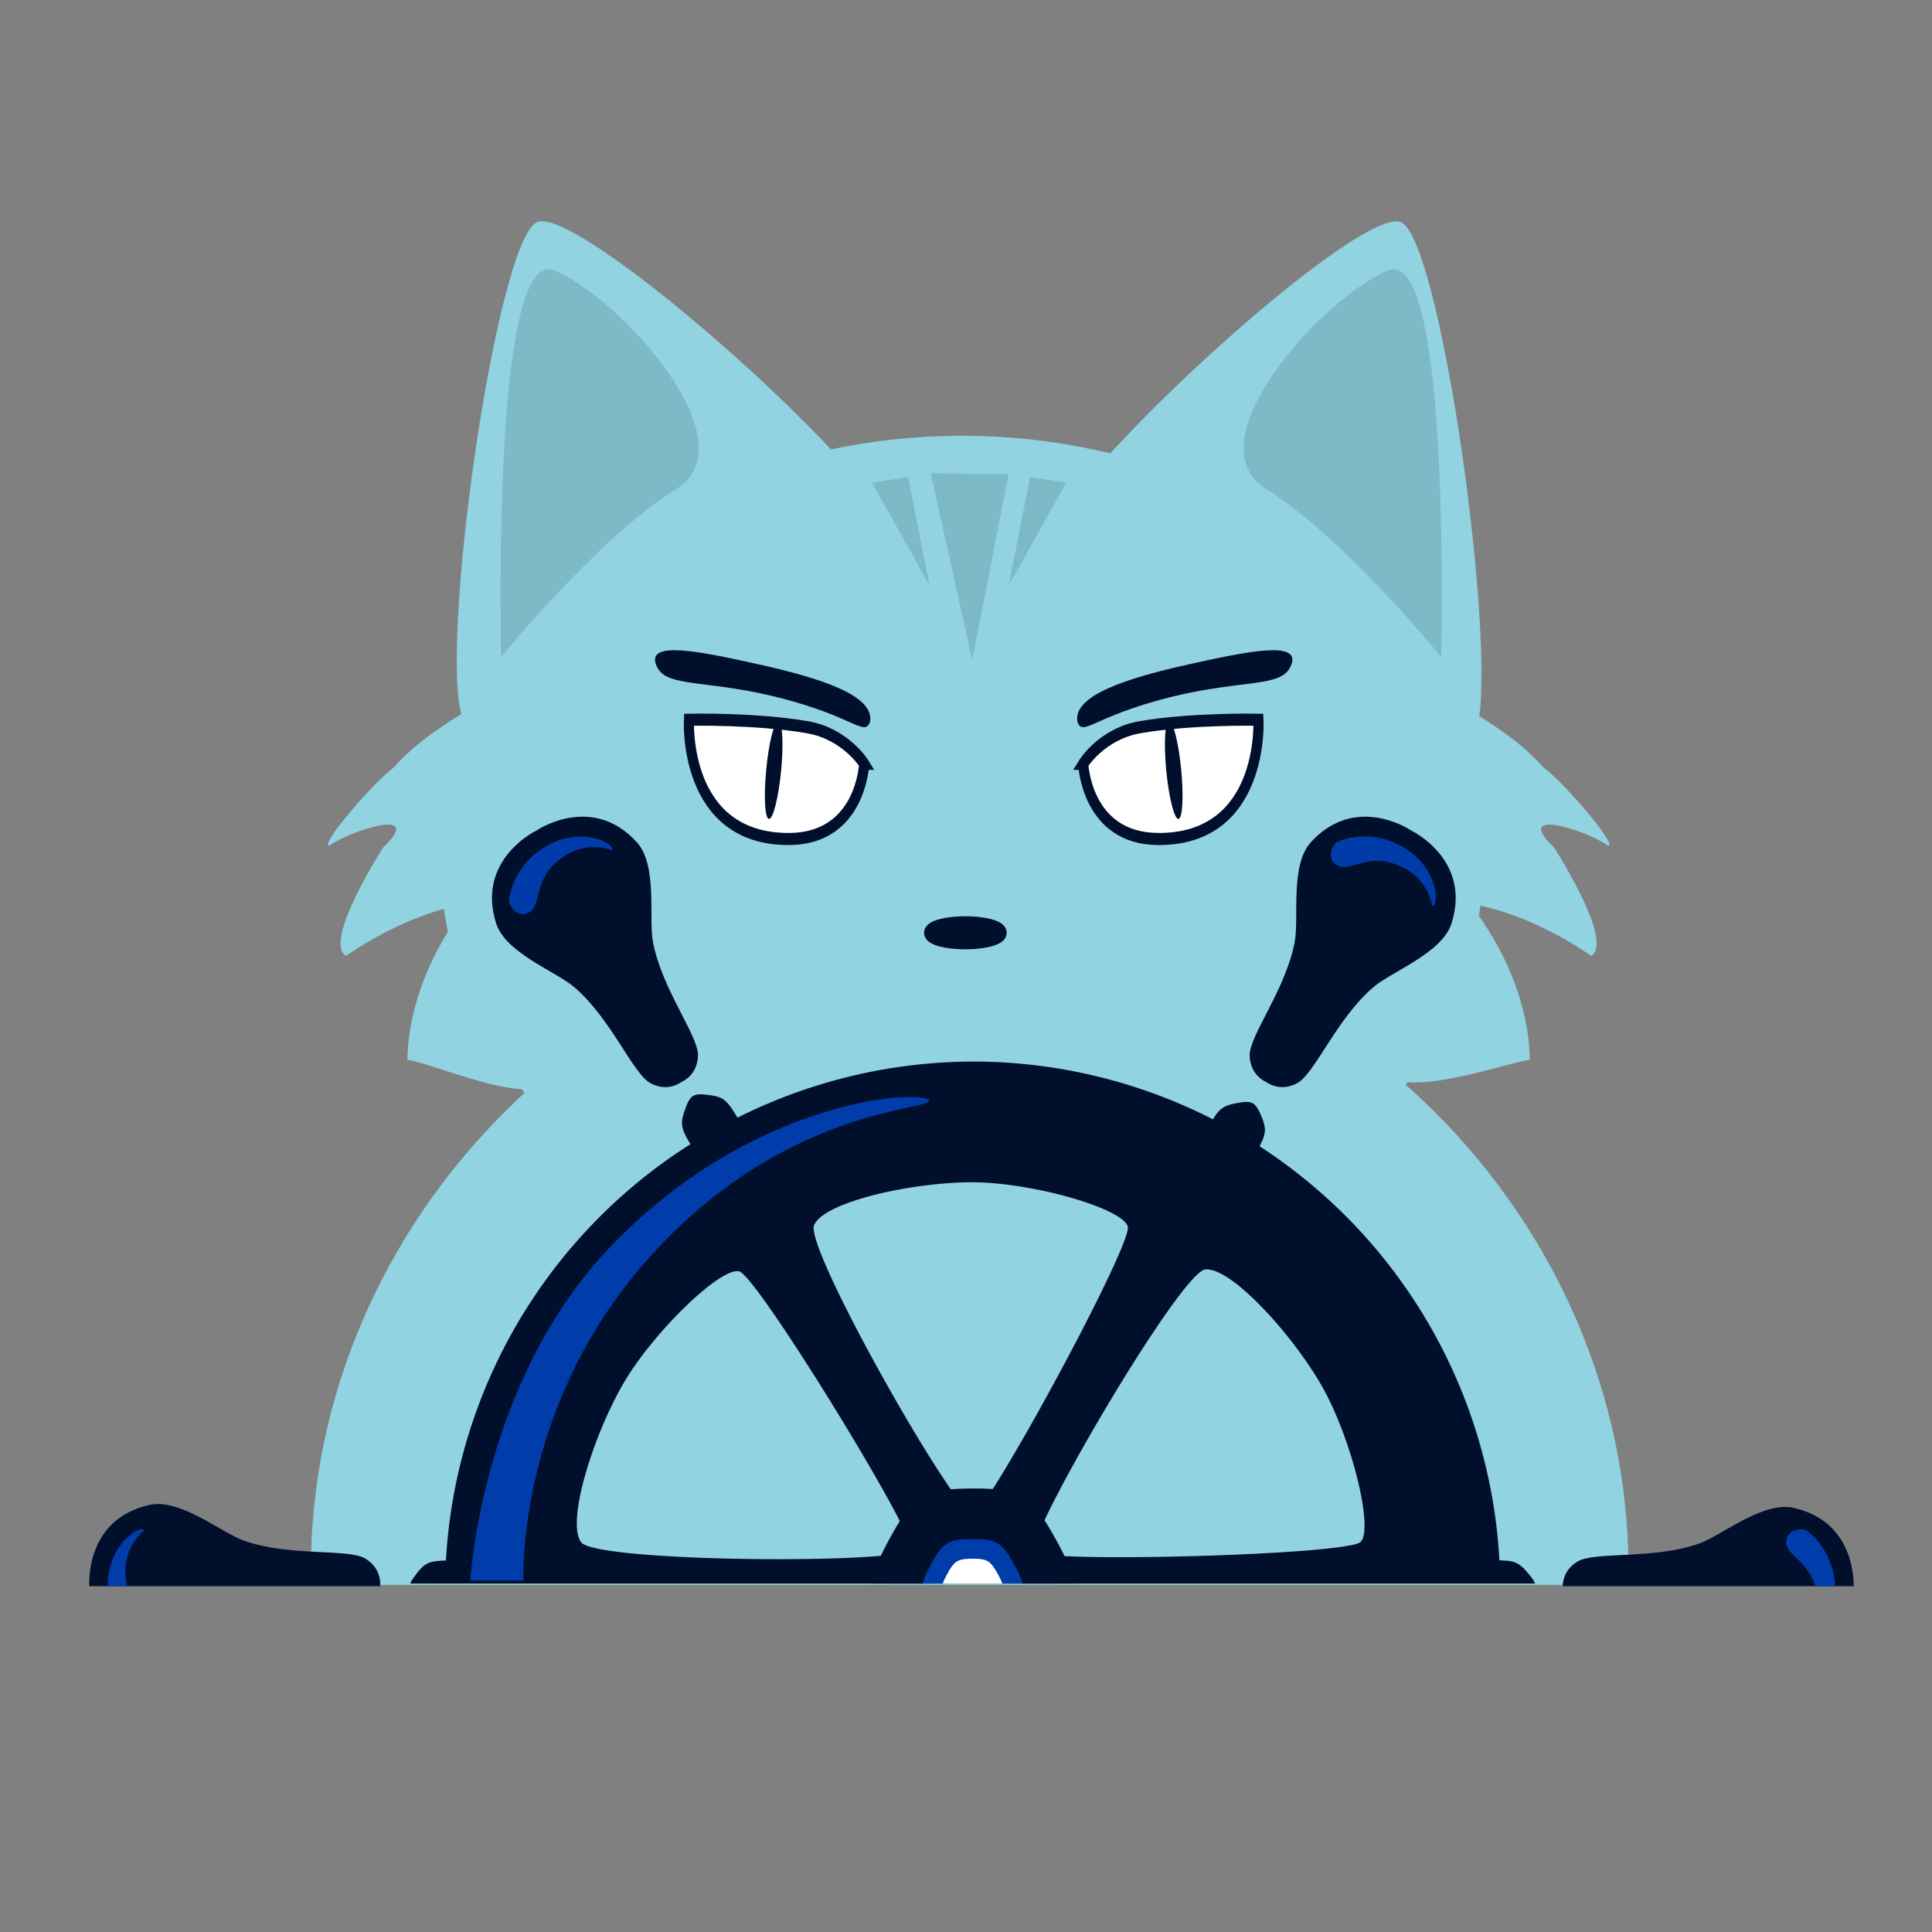 <?xml version="1.0" encoding="UTF-8" standalone="no"?>
<!-- Created with Inkscape (http://www.inkscape.org/) -->

<svg
   xmlns:dc="http://purl.org/dc/elements/1.1/"
   xmlns:cc="http://creativecommons.org/ns#"
   xmlns:rdf="http://www.w3.org/1999/02/22-rdf-syntax-ns#"
   xmlns:svg="http://www.w3.org/2000/svg"
   xmlns="http://www.w3.org/2000/svg"
   xmlns:sodipodi="http://sodipodi.sourceforge.net/DTD/sodipodi-0.dtd"
   xmlns:inkscape="http://www.inkscape.org/namespaces/inkscape"
   width="650"
   height="650"
   viewBox="0 0 171.979 171.979"
   version="1.1"
   id="svg8"
   inkscape:export-filename="/Volumes/Data/work/graphics/shipcat_logo_mini1.png"
   inkscape:export-xdpi="96"
   inkscape:export-ydpi="96"
   inkscape:version="0.92.2 5c3e80d, 2017-08-06"
   sodipodi:docname="shipcat_logo.svg">
  <rect x="0" y="0" width="171.979" height="171.979" fill="#808080" stroke="none"/>
  <defs
     id="defs2" />
  <sodipodi:namedview
     id="base"
     pagecolor="#ffffff"
     bordercolor="#666666"
     borderopacity="1.0"
     inkscape:pageopacity="0.0"
     inkscape:pageshadow="2"
     inkscape:zoom="0.3327989"
     inkscape:cx="553.14861"
     inkscape:cy="773.5301"
     inkscape:document-units="mm"
     inkscape:current-layer="g4812"
     showgrid="false"
     showguides="true"
     inkscape:guide-bbox="true"
     inkscape:window-width="1680"
     inkscape:window-height="925"
     inkscape:window-x="0"
     inkscape:window-y="1"
     inkscape:window-maximized="1"
     units="px">
    <sodipodi:guide
       position="-69.279,459.195"
       orientation="0,1"
       id="guide3721"
       inkscape:locked="false" />
    <sodipodi:guide
       position="-374.817,293.991"
       orientation="1,0"
       id="guide3723"
       inkscape:locked="false" />
    <sodipodi:guide
       position="196.759,147.569"
       orientation="0,1"
       id="guide6571"
       inkscape:locked="false" />
  </sodipodi:namedview>
  <g
     inkscape:label="Layer 1"
     inkscape:groupmode="layer"
     id="layer1"
     transform="translate(0,-125.021)">
    <g
       id="g5108"
       transform="matrix(-0.892,0,0,1.006,185.539,-6.063)" />
    <g
       id="g5956"
       transform="translate(285.708,107.252)">
      <g
         transform="translate(-15.525,116.869)"
         id="g5455">
        <path
           inkscape:connector-curvature="0"
           id="path4838"
           d="m -183.867,-17.371 c -32.39,-7e-6 -58.647,26.86 -58.647,58.036 0.011,0.438 0.027,0.876 0.048,1.313 h 117.178 c 0.028,-0.437 0.051,-0.875 0.068,-1.313 -8e-5,-31.175 -26.257,-58.036 -58.647,-58.036 z"
           style="fill:#91d3e1;fill-opacity:1;stroke:none;stroke-width:1.349;stroke-miterlimit:4;stroke-dasharray:none;stroke-opacity:0.941"
           sodipodi:nodetypes="ccccccc" />
        <ellipse
           ry="37.881"
           rx="46.403"
           cy="-22.428"
           cx="-184.553"
           id="ellipse4840"
           style="fill:#91d3e1;fill-opacity:1;stroke:none;stroke-width:1.284;stroke-miterlimit:4;stroke-dasharray:none;stroke-opacity:0.941" />
        <path
           transform="matrix(0.951,0,0,1.059,-489.77,-8.911)"
           inkscape:transform-center-y="-1.379233"
           inkscape:transform-center-x="-2.8634633"
           d="m 314.651,-39.632 c -0.653,4.242 -36.656,18.246 -40.004,15.56 -3.348,-2.686 2.526,-40.868 6.527,-42.424 4,-1.556 34.13,22.622 33.477,26.865 z"
           inkscape:randomized="0"
           inkscape:rounded="0.1"
           inkscape:flatsided="true"
           sodipodi:arg2="1.1998469"
           sodipodi:arg1="0.15264933"
           sodipodi:r2="12.390977"
           sodipodi:r1="24.781954"
           sodipodi:cy="-43.400768"
           sodipodi:cx="290.1571"
           sodipodi:sides="3"
           id="path4842"
           style="fill:#91d3e1;fill-opacity:1;stroke:none;stroke-width:1.408;stroke-miterlimit:4;stroke-dasharray:none;stroke-opacity:0.941"
           sodipodi:type="star" />
        <path
           transform="matrix(-0.951,0,0,1.092,-486.595,-6.703)"
           sodipodi:type="star"
           style="fill:#91d3e1;fill-opacity:1;stroke:none;stroke-width:1.408;stroke-miterlimit:4;stroke-dasharray:none;stroke-opacity:0.941"
           id="path4844"
           sodipodi:sides="3"
           sodipodi:cx="-349.72818"
           sodipodi:cy="-43.400768"
           sodipodi:r1="24.781954"
           sodipodi:r2="12.390977"
           sodipodi:arg1="0.15264933"
           sodipodi:arg2="1.1998469"
           inkscape:flatsided="true"
           inkscape:rounded="0.1"
           inkscape:randomized="0"
           d="m -325.234,-39.632 c -0.653,4.242 -36.656,18.246 -40.004,15.56 -3.348,-2.686 2.526,-40.868 6.527,-42.424 4,-1.556 34.13,22.622 33.477,26.865 z"
           inkscape:transform-center-x="2.8634561"
           inkscape:transform-center-y="-1.4224498" />
        <path
           sodipodi:nodetypes="ccccccccccc"
           inkscape:connector-curvature="0"
           id="path5162"
           d="m -224.507,-38.514 c -3.56,2.545 -7.657,4.358 -10.621,7.729 -1.837,1.317 -6.816,7.18 -5.714,6.956 1.637,-1.268 8.665,-3.566 4.753,0.186 -1.573,2.511 -5.015,8.477 -3.316,9.64 3.283,-2.221 6.94,-3.98 10.849,-4.675 -3.074,3.905 -5.289,8.97 -5.359,13.918 2.859,0.399 13.183,5.365 13.599,0.546 0.331,-3.649 -2.1,-8.96 -1.829,-12.654 0.857,-5.589 2.459,-11.271 0.924,-16.89 -0.331,-2.458 -2.589,-4.844 -3.285,-4.757 z"
           style="fill:#91d3e1;fill-opacity:1;fill-rule:evenodd;stroke:none;stroke-width:0.265px;stroke-linecap:butt;stroke-linejoin:miter;stroke-miterlimit:4;stroke-dasharray:none;stroke-opacity:1" />
        <path
           sodipodi:nodetypes="ccccccccccc"
           style="fill:#91d3e1;fill-opacity:1;fill-rule:evenodd;stroke:none;stroke-width:0.265px;stroke-linecap:butt;stroke-linejoin:miter;stroke-miterlimit:4;stroke-dasharray:none;stroke-opacity:1"
           d="m -143.413,-38.514 c 3.56,2.545 7.657,4.358 10.621,7.729 1.837,1.317 6.816,7.18 5.714,6.956 -1.637,-1.268 -8.665,-3.566 -4.753,0.186 1.573,2.511 5.015,8.477 3.316,9.64 -3.283,-2.221 -6.94,-3.98 -10.849,-4.675 3.074,3.905 5.289,8.97 5.359,13.918 -2.859,0.399 -13.468,4.513 -13.883,-0.307 -0.331,-3.649 2.384,-8.108 2.113,-11.801 -0.857,-5.589 -2.459,-11.271 -0.924,-16.89 0.331,-2.458 2.589,-4.844 3.285,-4.757 z"
           id="path5169"
           inkscape:connector-curvature="0" />
        <path
           style="fill:#000f2b;fill-opacity:0.134;fill-rule:evenodd;stroke:none;stroke-width:0.265px;stroke-linecap:butt;stroke-linejoin:miter;stroke-opacity:1"
           d="m -225.565,-40.631 c 0,0 8.707,-10.69 15.539,-14.91 6.832,-4.22 -5.224,-17.28 -10.85,-19.49 -5.626,-2.21 -4.689,34.4 -4.689,34.4 z"
           id="path5368"
           inkscape:connector-curvature="0" />
        <path
           inkscape:connector-curvature="0"
           id="path5370"
           d="m -141.9,-40.631 c 0,0 -8.707,-10.69 -15.539,-14.91 -6.832,-4.22 5.224,-17.28 10.85,-19.49 5.626,-2.21 4.689,34.4 4.689,34.4 z"
           style="fill:#000f2b;fill-opacity:0.134;fill-rule:evenodd;stroke:none;stroke-width:0.265px;stroke-linecap:butt;stroke-linejoin:miter;stroke-opacity:1" />
        <path
           style="fill:#000f2b;fill-opacity:0.134;fill-rule:evenodd;stroke:none;stroke-width:0.265px;stroke-linecap:butt;stroke-linejoin:miter;stroke-opacity:1"
           d="m -187.336,-56.968 6.938,0.083 -3.243,16.516 z"
           id="path5374"
           inkscape:connector-curvature="0"
           sodipodi:nodetypes="cccc" />
        <path
           style="fill:#000f2b;fill-opacity:0.133;fill-rule:evenodd;stroke:none;stroke-width:0.265px;stroke-linecap:butt;stroke-linejoin:miter;stroke-opacity:1"
           d="m -189.351,-56.638 -3.215,0.502 5.124,9.142 z"
           id="path5376"
           inkscape:connector-curvature="0" />
        <path
           inkscape:connector-curvature="0"
           id="path5378"
           d="m -178.486,-56.638 3.215,0.502 -5.124,9.142 z"
           style="fill:#000f2b;fill-opacity:0.133;fill-rule:evenodd;stroke:none;stroke-width:0.265px;stroke-linecap:butt;stroke-linejoin:miter;stroke-opacity:1" />
      </g>
      <g
         transform="translate(-291.979,-53.416)"
         id="g4812">
        <path
           style="fill:#000f2b;fill-opacity:1;stroke:none;stroke-width:0.123;stroke-opacity:1"
           d="m 92.873,165.683 a 47,47 0 0 0 -20.959,4.993 c -0.041,-0.069 -0.075,-0.131 -0.12,-0.205 -0.858,-1.421 -1.193,-1.665 -2.503,-1.822 -1.31,-0.157 -1.582,0.015 -2.033,1.278 -0.452,1.264 -0.389,1.679 0.469,3.1 0.002,0.003 0.003,0.005 0.005,0.008 a 47,47 0 0 0 -21.766,37.061 c -1.522,0.041 -1.912,0.231 -2.676,1.252 -0.24,0.321 -0.406,0.574 -0.496,0.799 H 142.913 c -0.091,-0.257 -0.293,-0.538 -0.611,-0.913 -0.8,-0.942 -1.207,-1.144 -2.558,-1.146 a 47,47 0 0 0 -21.353,-36.868 c 0.609,-1.169 0.61,-1.619 0.137,-2.724 -0.519,-1.213 -0.803,-1.363 -2.124,-1.122 -1.149,0.21 -1.547,0.437 -2.16,1.45 a 47,47 0 0 0 -21.372,-5.143 z m -0.066,10.742 c 5.299,-2e-5 13.442,2.321 13.855,3.953 0.414,1.632 -12.562,25.548 -13.782,25.602 -1.498,0.066 -15.009,-23.659 -14.14,-25.737 0.869,-2.078 8.725,-3.818 14.067,-3.818 z m 20.952,7.759 c 2.353,0.092 7.535,5.8 10.122,10.282 2.65,4.589 4.711,12.802 3.504,13.976 -1.207,1.174 -28.407,1.896 -29.063,0.866 -0.806,-1.265 12.984,-24.828 15.219,-25.114 0.07,-0.009 0.143,-0.012 0.219,-0.009 z m -41.837,0.155 c 0.059,0.002 0.114,0.011 0.165,0.025 1.621,0.458 15.845,23.653 15.281,24.736 -0.692,1.331 -27.994,1.169 -29.359,-0.623 -1.365,-1.792 1.056,-9.466 3.726,-14.092 2.567,-4.446 8.354,-10.114 10.187,-10.047 z"
           id="path4771"
           inkscape:connector-curvature="0" />
        <path
           sodipodi:nodetypes="ccscsc"
           inkscape:connector-curvature="0"
           id="use3765"
           d="m 48.139,211.878 h 4.725 c 0,0 -0.652,-14.829 10.394,-27.819 12.298,-14.462 26.08,-13.985 25.702,-14.93 -0.378,-0.945 -15.633,-0.424 -28.537,13.229 -11.335,11.993 -12.284,29.52 -12.284,29.52 z"
           style="fill:#003caa;fill-opacity:1;fill-rule:evenodd;stroke:none;stroke-width:0.265px;stroke-linecap:butt;stroke-linejoin:miter;stroke-opacity:1" />
        <g
           id="g4619"
           transform="rotate(30,-49.545,10.845)"
           style="stroke:none">
          <path
             inkscape:connector-curvature="0"
             id="path3788"
             d="m 174.474,36.399 c -1.157,-0.01 -5.856,0.27 -6.972,5.384 -0.586,2.688 2.454,6.345 3.171,8.337 1.459,4.054 0.678,9.3 1.611,10.831 0.911,1.495 2.378,1.306 2.448,1.296 0.07,0.01 1.536,0.198 2.447,-1.296 0.933,-1.531 0.153,-6.778 1.612,-10.831 0.717,-1.992 3.757,-5.649 3.171,-8.337 -1.275,-5.844 -7.23,-5.375 -7.23,-5.375 0,0 -0.093,-0.007 -0.258,-0.009 z"
             style="fill:#000f2b;fill-opacity:1;fill-rule:evenodd;stroke:none;stroke-width:0.199px;stroke-linecap:butt;stroke-linejoin:miter;stroke-opacity:1" />
          <path
             sodipodi:nodetypes="ccscsc"
             inkscape:connector-curvature="0"
             id="path4613"
             d="m 169.461,40.671 c -0.313,1.564 1.056,2.276 2.098,1.234 1.043,-1.043 1.689,-1.841 3.324,-2.172 3.215,-0.651 4.797,1.564 4.797,1.564 0.626,-0.313 -1.356,-3.546 -5.423,-3.233 -3.334,0.256 -4.797,2.607 -4.797,2.607 z"
             style="fill:#003ca9;fill-opacity:1;fill-rule:evenodd;stroke:none;stroke-width:0.265px;stroke-linecap:butt;stroke-linejoin:miter;stroke-opacity:1" />
        </g>
        <g
           transform="rotate(90,84.859,122.534)"
           id="g4625"
           style="stroke:none">
          <path
             style="fill:#000f2b;fill-opacity:1;fill-rule:evenodd;stroke:none;stroke-width:0.752px;stroke-linecap:butt;stroke-linejoin:miter;stroke-opacity:1"
             d="m 656.379,536.959 c -9.749,0.142 -21.742,9.811 -28.564,12.266 -15.321,5.513 -35.15,2.564 -40.938,6.092 -4.329,2.638 -4.917,6.488 -4.941,8.273 h 97.734 c 0.038,-4.374 -1.018,-22.134 -20.346,-26.35 -0.952,-0.208 -1.937,-0.296 -2.945,-0.281 z"
             transform="matrix(0,-0.265,0.265,0,25.357,216.228)"
             id="path4621"
             inkscape:connector-curvature="0" />
          <path
             style="fill:#003caa;fill-opacity:1;fill-rule:evenodd;stroke:none;stroke-width:1px;stroke-linecap:butt;stroke-linejoin:miter;stroke-opacity:1"
             d="m 661.465,544.484 c -4.422,0.252 -6.052,4.643 -2.604,8.092 3.592,3.592 6.412,5.948 7.832,11.014 h 6.725 c -0.013,-0.271 -0.02,-0.539 -0.041,-0.814 -0.969,-12.6 -9.854,-18.129 -9.854,-18.129 -0.739,-0.148 -1.427,-0.198 -2.059,-0.162 z"
             transform="matrix(0,-0.265,0.265,0,25.357,216.228)"
             id="path4623"
             inkscape:connector-curvature="0" />
        </g>
        <g
           id="g4643"
           transform="rotate(-90,182.33,204.551)"
           style="stroke:none">
          <path
             style="fill:#000f2b;fill-opacity:1;fill-rule:evenodd;stroke:none;stroke-width:0.752px;stroke-linecap:butt;stroke-linejoin:miter;stroke-opacity:1"
             d="m 110.27,535.982 c -1.009,-0.015 -1.993,0.073 -2.945,0.281 -22.089,4.818 -20.314,27.326 -20.314,27.326 h 97.66 c 0.037,-0.266 0.751,-5.807 -4.898,-9.25 -5.788,-3.528 -25.616,-0.579 -40.938,-6.092 -6.822,-2.455 -18.815,-12.124 -28.564,-12.266 z m 74.4,27.607 v 1.617 c 0.073,-0.895 0.012,-1.534 0,-1.617 z"
             transform="matrix(0,0.265,-0.265,0,323.849,13.386)"
             id="path4639"
             inkscape:connector-curvature="0" />
          <path
             style="fill:#003caa;fill-opacity:1;fill-rule:evenodd;stroke:none;stroke-width:1px;stroke-linecap:butt;stroke-linejoin:miter;stroke-opacity:1"
             d="m 104.576,544.457 c -2.973,0.057 -11.508,6.821 -11.379,19.133 h 6.51 c -0.044,-0.191 -0.091,-0.374 -0.131,-0.572 -2.46,-12.151 5.912,-18.131 5.912,-18.131 -0.148,-0.296 -0.467,-0.438 -0.912,-0.43 z"
             transform="matrix(0,0.265,-0.265,0,323.849,13.386)"
             id="path4641"
             inkscape:connector-curvature="0" />
        </g>
        <g
           transform="rotate(-30,317.234,316.03)"
           id="g4649"
           style="stroke:none">
          <path
             style="fill:#000f2b;fill-opacity:1;fill-rule:evenodd;stroke:none;stroke-width:0.199px;stroke-linecap:butt;stroke-linejoin:miter;stroke-opacity:1"
             d="m 174.474,36.399 c -1.157,-0.01 -5.856,0.27 -6.972,5.384 -0.586,2.688 2.454,6.345 3.171,8.337 1.459,4.054 0.678,9.3 1.611,10.831 0.911,1.495 2.378,1.306 2.448,1.296 0.07,0.01 1.536,0.198 2.447,-1.296 0.933,-1.531 0.153,-6.778 1.612,-10.831 0.717,-1.992 3.757,-5.649 3.171,-8.337 -1.275,-5.844 -7.23,-5.375 -7.23,-5.375 0,0 -0.093,-0.007 -0.258,-0.009 z"
             id="path4645"
             inkscape:connector-curvature="0" />
          <path
             style="fill:#003ca9;fill-opacity:1;fill-rule:evenodd;stroke:none;stroke-width:0.265px;stroke-linecap:butt;stroke-linejoin:miter;stroke-opacity:1"
             d="m 169.461,40.671 c -0.313,1.564 1.056,2.276 2.098,1.234 1.043,-1.043 1.689,-1.841 3.324,-2.172 3.215,-0.651 4.797,1.564 4.797,1.564 0.626,-0.313 -1.356,-3.546 -5.423,-3.233 -3.334,0.256 -4.797,2.607 -4.797,2.607 z"
             id="path4647"
             inkscape:connector-curvature="0"
             sodipodi:nodetypes="ccscsc" />
        </g>
        <path
           style="fill:#003caa;fill-opacity:1;stroke:none;stroke-width:0.731;stroke-opacity:1"
           d="m 92.801,205.184 c -3.559,0.021 -4.383,0.528 -6.145,3.786 -0.723,1.336 -1.143,2.292 -1.27,3.179 h 14.917 c -0.12,-0.911 -0.556,-1.881 -1.317,-3.251 -1.797,-3.237 -2.626,-3.734 -6.185,-3.713 z"
           id="path4767"
           inkscape:connector-curvature="0" />
        <path
           style="fill:#000f2b;fill-opacity:1;stroke:none;stroke-width:0.438;stroke-opacity:1"
           d="m 92.792,203.684 c -4.271,0.025 -5.259,0.634 -7.374,4.543 -0.896,1.657 -1.407,2.827 -1.539,3.922 h 4.528 c 0.107,-0.474 0.346,-0.998 0.722,-1.693 1.058,-1.955 1.551,-2.259 3.687,-2.272 2.136,-0.013 2.633,0.286 3.711,2.228 0.398,0.716 0.648,1.25 0.754,1.737 h 4.532 c -0.123,-1.124 -0.655,-2.31 -1.598,-4.009 -2.156,-3.884 -3.151,-4.481 -7.422,-4.456 z"
           id="path4786"
           inkscape:connector-curvature="0" />
        <path
           style="fill:#ffffff;stroke:none;stroke-width:0.268;stroke-opacity:1"
           d="m 92.826,209.933 c -1.305,0.008 -1.607,0.194 -2.254,1.389 -0.177,0.327 -0.301,0.59 -0.38,0.827 h 5.299 c -0.081,-0.244 -0.209,-0.514 -0.398,-0.854 -0.659,-1.187 -0.962,-1.369 -2.268,-1.362 z"
           id="path4757"
           inkscape:connector-curvature="0" />
      </g>
      <g
         id="g5205"
         transform="matrix(0.849,0,0,1.009,-281.621,-63.225)">
        <path
           style="fill:#ffffff;fill-opacity:1;fill-rule:evenodd;stroke:#000f2b;stroke-width:1.066;stroke-linecap:butt;stroke-linejoin:miter;stroke-miterlimit:4;stroke-dasharray:none;stroke-opacity:1"
           d="m 108.76,147.657 c 0,0 1.936,-2.643 5.95,-3.228 5.395,-0.787 12.423,-0.661 12.423,-0.661 0,0 0.684,10.605 -10.564,10.521 -7.504,-0.056 -7.809,-6.632 -7.809,-6.632 z"
           id="path5201"
           inkscape:connector-curvature="0"
           sodipodi:nodetypes="cscsc" />
        <ellipse
           transform="matrix(0.998,-0.067,-0.114,-0.994,0,0)"
           ry="4.331"
           rx="0.783"
           cy="-155.893"
           cx="100.679"
           id="ellipse5203"
           style="fill:#000f2b;fill-opacity:1;stroke:none;stroke-width:0.302;stroke-opacity:1" />
      </g>
      <path
         sodipodi:nodetypes="ccszcc"
         inkscape:connector-curvature="0"
         id="path5330"
         d="m -189.806,82.006 c 0.549,1.507 1.494,-0.762 9.962,-2.564 5.682,-1.147 8.392,-0.598 9.093,-2.519 0.779,-2.132 -3.813,-1.203 -9.223,0.004 -5.41,1.207 -10.233,2.744 -9.831,5.079 z"
         style="fill:#000f2b;fill-opacity:1;fill-rule:evenodd;stroke:none;stroke-width:0.243px;stroke-linecap:butt;stroke-linejoin:miter;stroke-opacity:1" />
      <g
         transform="matrix(-0.849,0,0,1.009,-116.445,-63.225)"
         id="g5362">
        <path
           sodipodi:nodetypes="cscsc"
           inkscape:connector-curvature="0"
           id="path5358"
           d="m 108.76,147.657 c 0,0 1.936,-2.643 5.95,-3.228 5.395,-0.787 12.423,-0.661 12.423,-0.661 0,0 0.684,10.605 -10.564,10.521 -7.504,-0.056 -7.809,-6.632 -7.809,-6.632 z"
           style="fill:#ffffff;fill-opacity:1;fill-rule:evenodd;stroke:#000f2b;stroke-width:1.066;stroke-linecap:butt;stroke-linejoin:miter;stroke-miterlimit:4;stroke-dasharray:none;stroke-opacity:1" />
        <ellipse
           style="fill:#000f2b;fill-opacity:1;stroke:none;stroke-width:0.302;stroke-opacity:1"
           id="ellipse5360"
           cx="100.679"
           cy="-155.893"
           rx="0.783"
           ry="4.331"
           transform="matrix(0.998,-0.067,-0.114,-0.994,0,0)" />
      </g>
      <path
         style="fill:#000f2b;fill-opacity:1;fill-rule:evenodd;stroke:none;stroke-width:0.243px;stroke-linecap:butt;stroke-linejoin:miter;stroke-opacity:1"
         d="m -208.259,82.006 c -0.549,1.507 -1.494,-0.762 -9.962,-2.564 -5.682,-1.147 -8.392,-0.598 -9.093,-2.519 -0.779,-2.132 3.813,-1.203 9.223,0.004 5.41,1.207 10.233,2.744 9.831,5.079 z"
         id="path5364"
         inkscape:connector-curvature="0"
         sodipodi:nodetypes="ccszcc" />
      <ellipse
         ry="0.804"
         rx="3.014"
         cy="100.802"
         cx="-199.775"
         id="path5366"
         style="fill:#000f2b;fill-opacity:1;stroke:#000f2b;stroke-width:1.334;stroke-miterlimit:4;stroke-dasharray:none;stroke-opacity:1" />
    </g>
    <g
       id="g5979" />
  </g>
</svg>
